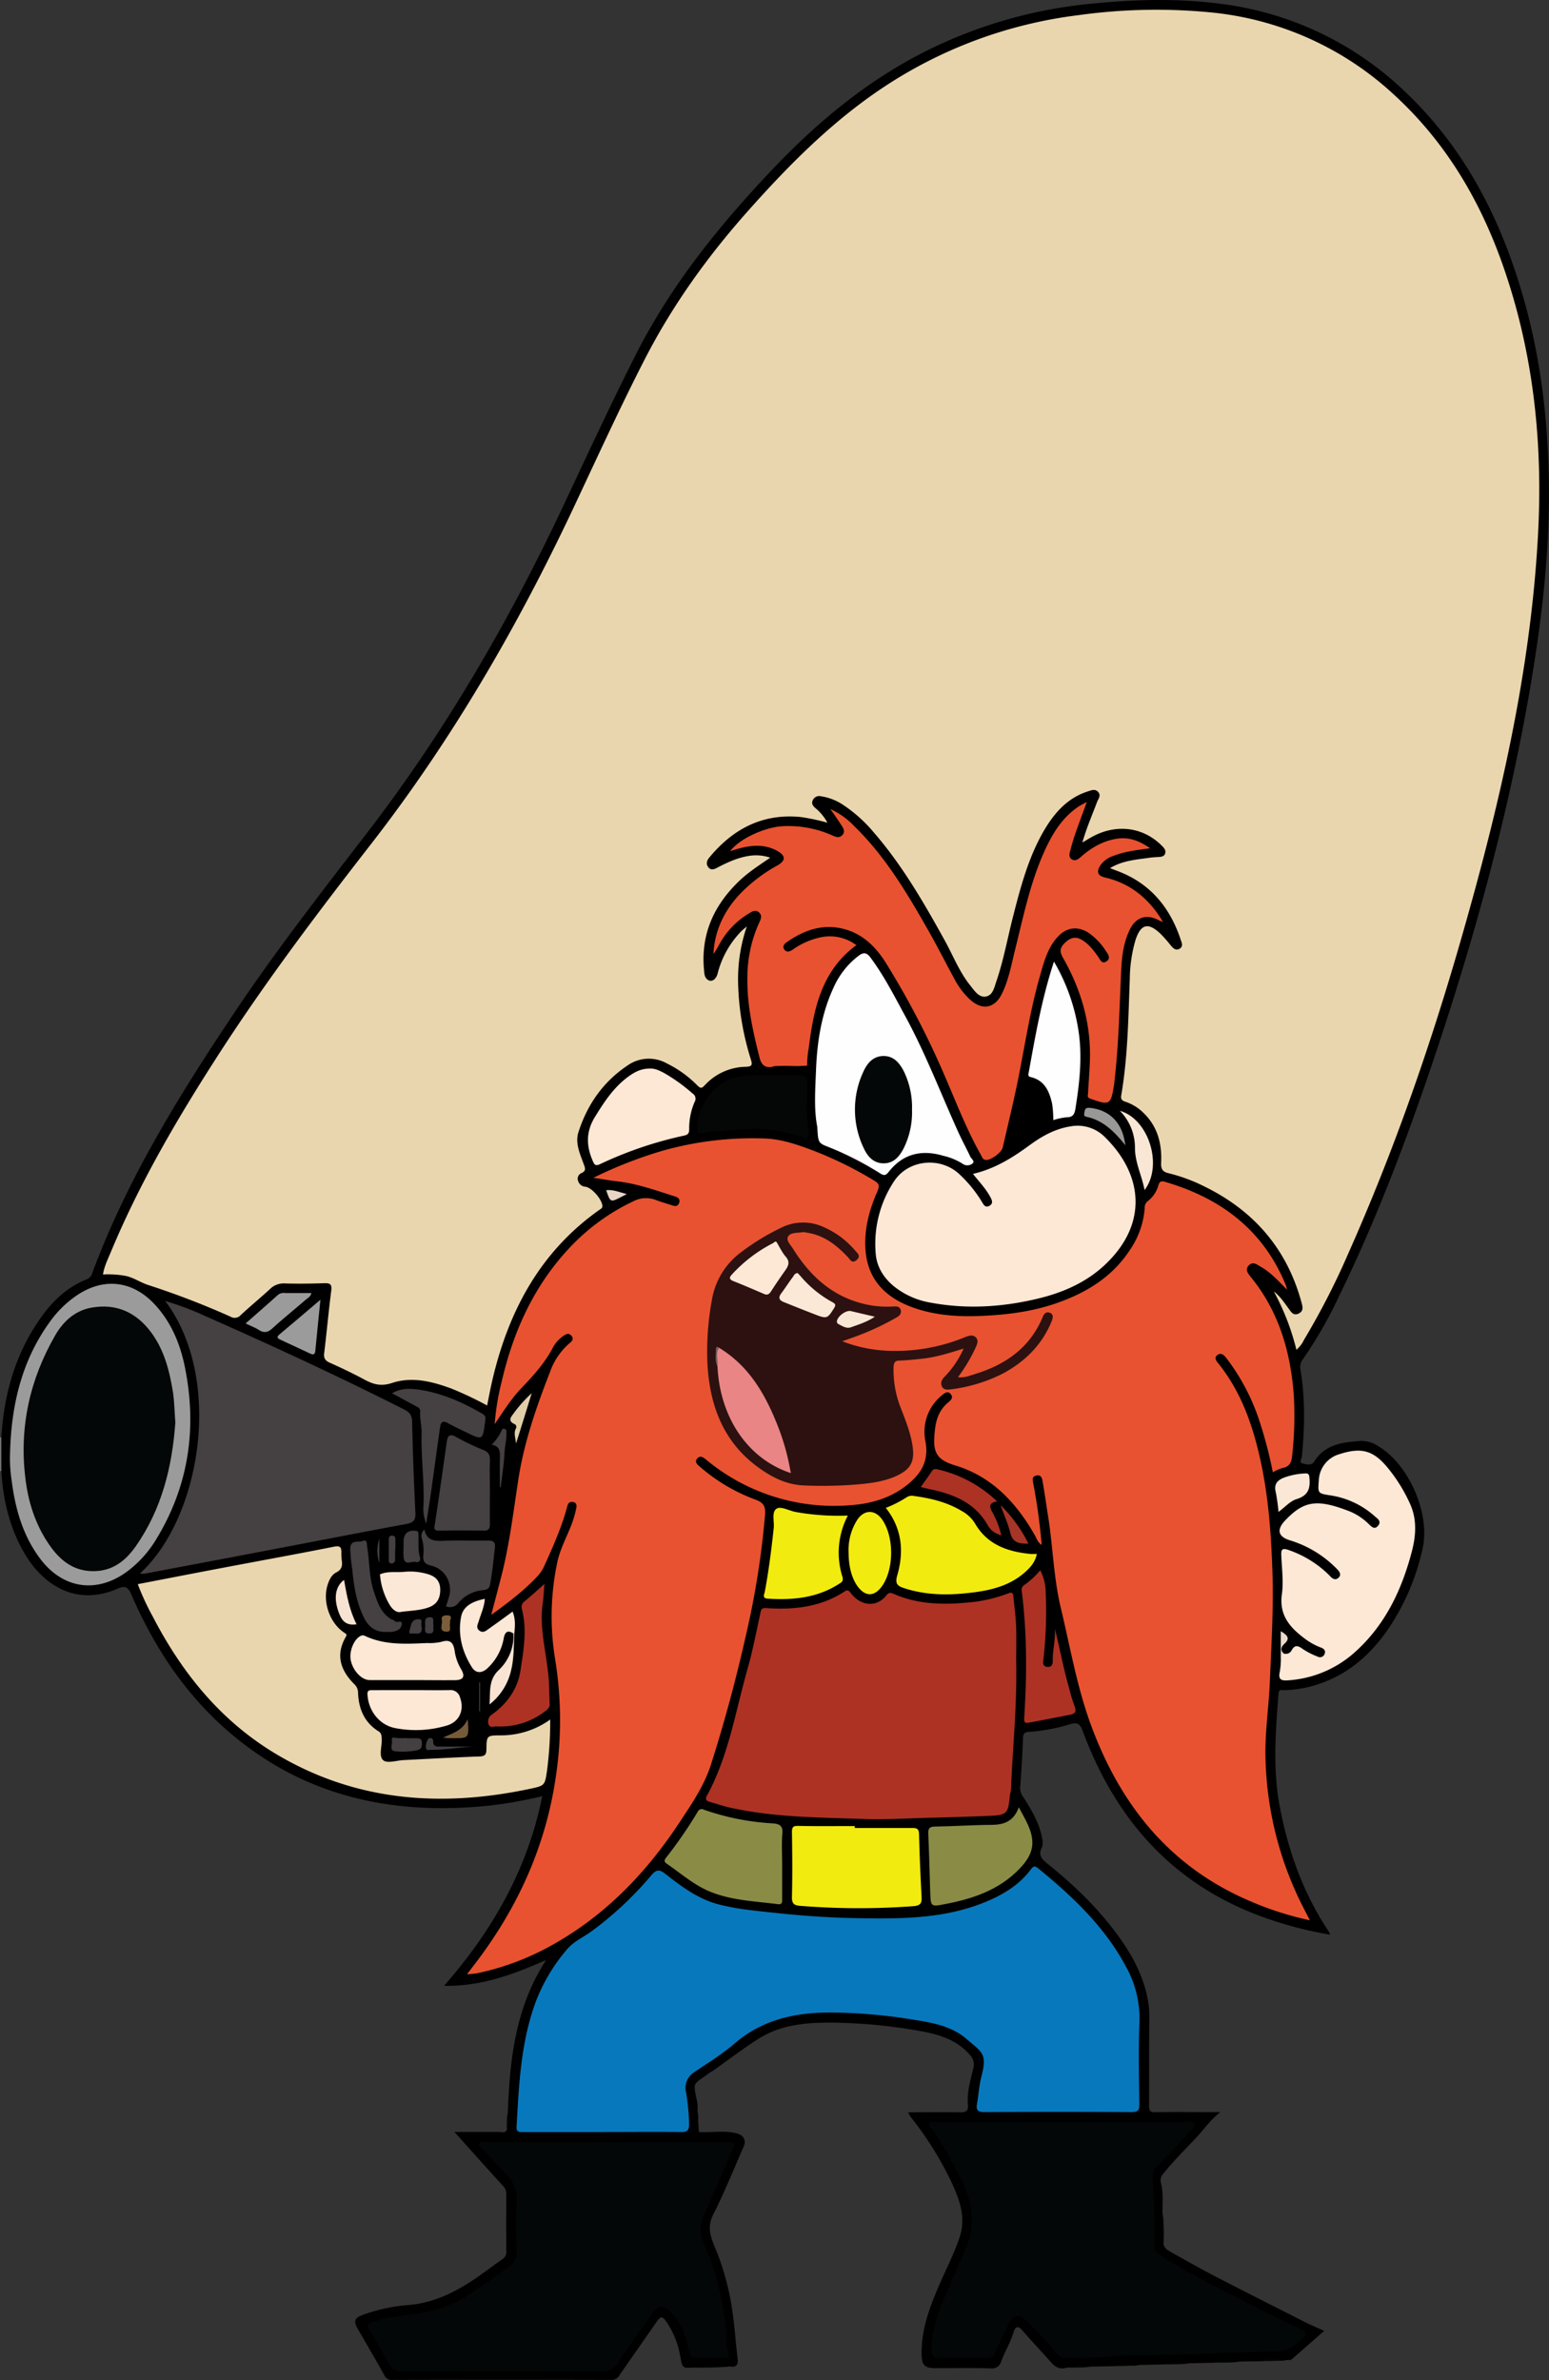 <svg id="Layer_1" data-name="Layer 1" xmlns="http://www.w3.org/2000/svg" viewBox="0 0 570.37 876.32"><rect x="0" y="0" width="570.37" height="876.32" fill="#333333" stroke="none"/><defs><style>.cls-1{fill:#717171;}.cls-2{fill:#040707;}.cls-3{fill:#ead6ae;}.cls-4{fill:#e85230;}.cls-5{fill:#0878bc;}.cls-6{fill:#ad3224;}.cls-7{fill:#454042;}.cls-8{fill:#fde8d6;}.cls-9{fill:#fefefe;}.cls-10{fill:#9b9b9b;}.cls-11{fill:#f2eb10;}.cls-12{fill:#8a8c46;}.cls-13{fill:#050606;}.cls-14{fill:#fce8d6;}.cls-15{fill:#ac3224;}.cls-16{fill:#fae6d4;}.cls-17{fill:#fbe7d5;}.cls-18{fill:#f9e4d3;}.cls-19{fill:#f7e3d2;}.cls-20{fill:#989996;}.cls-21{fill:#444042;}.cls-22{fill:#e1cfaa;}.cls-23{fill:#a53527;}.cls-24{fill:#443f41;}.cls-25{fill:#765b3a;}.cls-26{fill:#423f41;}.cls-27{fill:#e8d6c7;}.cls-28{fill:#7a5d3a;}.cls-29{fill:#433f41;}.cls-30{fill:#ebd9ca;}.cls-31{fill:#444143;}.cls-32{fill:#413d3f;}.cls-33{fill:#2c1110;}.cls-34{fill:#e98585;}.cls-35{fill:#72605f;}</style></defs><title>8</title><path class="cls-1" d="M1068.56,541.18l-.28.09-.22-.19V528.85l.47-.11A15.2,15.2,0,0,1,1068.56,541.18Z" transform="translate(-1068.06 0.45)"/><path d="M1068.56,541.18l0-12.44c1-16.37,5.41-31.62,15.25-45,4.23-5.74,9.39-10.43,16.13-13.12a3.23,3.23,0,0,0,2-2.07c12.71-34.4,31.83-65.32,52.07-95.62,15.5-23.22,32.67-45.2,49.67-67.32,28.86-37.58,52.38-78.39,72.48-121.24,8.54-18.2,17-36.43,26.08-54.37,12.9-25.43,30.54-47.29,50-67.83,15.57-16.42,32.67-30.91,52.7-41.7A172.67,172.67,0,0,1,1470.77.83c15.24-1.49,30.48-1.9,45.71,0a119.23,119.23,0,0,1,68.88,32.41c22.45,21.26,35.78,47.8,44,77.18,5.69,20.3,8.31,41.05,8.93,62.1.8,27-2.24,53.66-6.78,80.2-7.69,44.89-19.56,88.71-33.88,131.9-10.42,31.44-22,62.46-36.55,92.26a157.49,157.49,0,0,1-13.35,23.24,4.62,4.62,0,0,0-.82,3.72c1.79,10.63,1.57,21.29.53,32-.08.83-1.2,2.27.31,2.57,1.33.26,3.2.94,4.2-.67,4-6.45,10.46-7.12,17-7.64a11.26,11.26,0,0,1,6.63,1.95c11.24,6.66,19.19,24.85,16.32,37.6a85.27,85.27,0,0,1-12.07,28.79c-6.17,9.28-14,16.64-24.63,20.62a43.18,43.18,0,0,1-14.3,2.81c-.91,0-1.94-.43-2.08,1.32-1.07,13.91-2.17,27.8.5,41.7,3.13,16.35,8.62,31.73,17.88,45.65.21.33.35.7.7,1.38a142.59,142.59,0,0,1-26.62-7.19c-32.32-12.3-52.7-36-64.53-67.77-.94-2.53-1.75-3.43-4.66-2.56a67.37,67.37,0,0,1-15.26,2.84c-1.53.09-2,.68-2.08,2.25q-.35,9.15-1.06,18.29a5.48,5.48,0,0,0,1.27,3.61c2.82,4.48,5.58,9,6.69,14.28.29,1.42.6,2.88,0,4.2-1.25,2.61-.22,4,1.89,5.73,10.3,8.23,19.72,17.34,27.32,28.21,4.56,6.52,8.13,13.51,9.72,21.33a37.59,37.59,0,0,1,.69,8c-.16,10.6,0,21.21-.12,31.81,0,2,.58,2.32,2.39,2.3,7.7-.1,15.4,0,23.83,0-3.79,3-6.05,6.44-8.85,9.41-4.15,4.39-8.45,8.65-12.23,13.39a3.55,3.55,0,0,0-.73,3.32c.92,3.7.52,7.43.55,11.15.73,3.46-.1,7,.44,10.44-.31,1.94,1.06,2.87,2.39,3.62,5.35,3,10.7,6.09,16.16,8.91,11.08,5.74,22.23,11.34,33.37,17,2.23,1.13,4.55,2.09,7.18,3.28-4.15,3.65-8.11,7.15-12.11,10.6-.3.25-1,.09-1.45.13-3.07.69-6.22-.17-9.3.45l-8.52.13c-3,.7-6.15-.08-9.21.43l-9.1.19c-3,.71-6.18-.11-9.24.44l-9,.19c-3.08.68-6.22-.14-9.3.44l-9,.19c-2.9.61-5.87-.1-8.78.39-2.49.77-4.18-.39-5.76-2.2-3.41-3.89-7-7.6-10.38-11.54-1.83-2.16-2.74-1-3.25.73-1.08,3.73-3.2,7-4.49,10.62a3.6,3.6,0,0,1-4,2.62c-6.82-.2-13.65-.06-20.48-.08-3.71,0-4.77-1.14-4.86-4.82-.24-9.62,3.22-18.29,6.95-26.85,2.44-5.59,5.26-11,7.13-16.82,2.22-6.93,0-13.19-2.79-19.35a123.65,123.65,0,0,0-15.15-24.44c-.35-.47-.61-1-1.16-1.93,6.55,0,12.8-.08,19,0,2.23.05,3.31-.31,3.07-2.9-.43-4.58,1-9,2-13.35a5,5,0,0,0-1.27-4.86c-4.83-5.61-11.48-7.59-18.3-8.8a196.06,196.06,0,0,0-30.28-3.06c-10.1-.2-20.29.24-29.2,5.87-5.78,3.65-11.21,7.85-16.8,11.79-.39.28-.87.44-1.25.73-6.25,4.79-6.23,2.75-4.55,11a17.79,17.79,0,0,1,.08,3.35c.69,2.46-.21,5,.52,7.49,4.71.32,9.48-.74,14.15.59,2.37.68,3.31,2.55,2.32,4.79-3.68,8.4-7.11,16.94-11.25,25.11-2.58,5.1-.46,9.17,1.29,13.48a96.45,96.45,0,0,1,5.89,22.57c.82,5.63,1.14,11.28,1.84,16.9.3,2.41-.57,3.35-3,2.87-4.34.66-8.73-.18-13.07.44-4.23.23-4.21.23-5-3.84a32.47,32.47,0,0,0-5-12.82c-1.69-2.41-2.22-2.39-3.89,0-4.5,6.5-9.07,13-13.54,19.47a3.25,3.25,0,0,1-3.07,1.72q-40.18-.11-80.38,0a3,3,0,0,1-3.13-1.68c-3.12-5.73-6.47-11.33-9.73-17-1.73-3-1.31-4.18,2-5.34a63.3,63.3,0,0,1,16.26-3.52c9.25-.69,17.08-4.49,24.53-9.48,3.59-2.41,7-5.05,10.54-7.54a3,3,0,0,0,1.31-2.82q-.09-10.54,0-21.1a3.92,3.92,0,0,0-1.2-2.92c-5.91-6.48-11.74-13-17.9-19.9,5.75,0,11.1,0,16.46,0,.92,0,2.06.54,2.77-.61.48-2-.22-4.18.41-6.23.75-19.52,2.64-38.76,14.13-56.47-12.21,5.37-24,9.77-37.58,9.5,17.88-20.43,30.76-43,36.16-69.83a160.5,160.5,0,0,1-19.16,3.45c-37.11,3.94-70.77-3.76-99-29.56-14.81-13.55-25.36-30.11-33.28-48.4-1.18-2.72-2.54-2.93-4.82-1.93-15.19,6.69-27-1.18-33.69-11.78C1071.85,563.06,1069.21,552.41,1068.56,541.18Z" transform="translate(-1068.06 0.45)"/><path class="cls-2" d="M1323.67,871.33c4.32-1.12,8.71-.34,13.07-.44A114.09,114.09,0,0,1,1323.67,871.33Z" transform="translate(-1068.06 0.45)"/><path class="cls-2" d="M1496.56,824.93c-1-3.44-.29-7-.44-10.44A55.25,55.25,0,0,1,1496.56,824.93Z" transform="translate(-1068.06 0.45)"/><path class="cls-2" d="M1532.8,868.88c3-1.1,6.2-.32,9.3-.45A53.53,53.53,0,0,1,1532.8,868.88Z" transform="translate(-1068.06 0.45)"/><path class="cls-2" d="M1515.07,869.44c3-1,6.14-.27,9.21-.43A43.64,43.64,0,0,1,1515.07,869.44Z" transform="translate(-1068.06 0.45)"/><path class="cls-2" d="M1496.73,870.07c3-1,6.16-.29,9.24-.44A46.82,46.82,0,0,1,1496.73,870.07Z" transform="translate(-1068.06 0.45)"/><path class="cls-2" d="M1478.38,870.7c3.06-1.07,6.2-.32,9.3-.44A50.77,50.77,0,0,1,1478.38,870.7Z" transform="translate(-1068.06 0.45)"/><path class="cls-2" d="M1460.65,871.28c2.89-1,5.85-.35,8.78-.39A45.22,45.22,0,0,1,1460.65,871.28Z" transform="translate(-1068.06 0.45)"/><path class="cls-2" d="M1325.45,784.58c-1.26-2.42-.34-5-.52-7.49C1325.1,779.59,1325.28,782.08,1325.45,784.58Z" transform="translate(-1068.06 0.45)"/><path class="cls-2" d="M1255.13,777.7c-.06,2.08.51,4.21-.41,6.23A20.72,20.72,0,0,1,1255.13,777.7Z" transform="translate(-1068.06 0.45)"/><path class="cls-3" d="M1545.42,496.54a89.29,89.29,0,0,0-8.31-21.47c2.31,1.76,3.85,4.11,5.5,6.37.91,1.24,1.72,2.69,3.65,1.75s1.45-2.52,1.06-4c-5.35-19.78-17.54-33.87-35.83-42.81a62.83,62.83,0,0,0-13.14-4.85c-2.19-.52-2.84-1.54-2.74-3.75.33-6.85-1.16-13.15-6.22-18.19a17.29,17.29,0,0,0-6.9-4.37c-1.27-.4-1.82-.91-1.57-2.36,2.44-14.19,2.6-28.56,3.15-42.9a53.1,53.1,0,0,1,2.06-14.16c1.95-6.09,4.71-6.79,9.35-2.34a52.94,52.94,0,0,1,3.62,4.13c.89,1.06,1.91,2.15,3.34,1.26s.73-2.22.36-3.35c-4-12.06-11.45-20.95-23.65-25.39-.65-.24-1.28-.5-2.35-.92,4.65-2.79,9.53-3.1,14.31-3.79,1.1-.15,2.22-.23,3.33-.29s2.39-.11,2.7-1.48c.26-1.2-.6-2-1.41-2.82-6.78-6.71-16.49-8-25.35-3.24-1.14.61-2.24,1.3-3.78,2.2,1.53-5.37,3.61-10.1,5.42-14.92.44-1.16,1.55-2.35.41-3.68s-2.69-.58-4-.16c-7.29,2.4-12,7.71-15.8,14.09-5.89,10-8.8,21.15-11.64,32.29-2,7.88-3.45,15.9-6.09,23.61-.75,2.19-1.25,5-3.81,5.47s-4.21-2.12-5.71-4c-4.06-5-6.37-11.09-9.47-16.68-7.69-13.91-15.63-27.65-26.1-39.73A52.45,52.45,0,0,0,1378,295.57a20.12,20.12,0,0,0-7.68-2.84,2.59,2.59,0,0,0-3,1.5c-.55,1.24.08,2.09,1,2.87a18,18,0,0,1,4.41,5.37,76,76,0,0,0-10-2.11c-14-1.32-24.85,4.45-33.54,15-.93,1.12-1.24,2.42-.24,3.6s2.25.61,3.35,0c4.08-2.13,8.23-4,12.89-4.43a16.19,16.19,0,0,1,6.48.82c-4.38,3-8.53,5.67-12,9.14-9,8.87-13.57,19.38-12.38,32.16.12,1.22.11,2.5,1.07,3.41,1.41,1.33,3.24.44,3.93-2a34.4,34.4,0,0,1,8.87-15.77c.41-.41.88-.76,1.9-1.62a59.68,59.68,0,0,0-3.22,20.78,101.43,101.43,0,0,0,4.69,28.14c.59,1.92.59,2.65-1.72,2.75A20.92,20.92,0,0,0,1327.7,399c-1,1-1.42,1.7-2.94.13a41.16,41.16,0,0,0-11.1-8,13.57,13.57,0,0,0-14.48.7c-9,6-14.85,14.39-18.12,24.56-1.28,4,.5,7.83,1.84,11.55.55,1.53,1.26,2.7-.85,3.6a2.24,2.24,0,0,0-1.11,2.87,3,3,0,0,0,2.71,2.1c2.42.36,6.18,4.78,6.22,7.15,0,.79-.6,1-1.06,1.33-22,15.52-33.64,37.55-39.55,63.15-.66,2.86-1.19,5.75-1.83,8.92a124.22,124.22,0,0,0-13.22-6.26c-7.1-2.62-14.45-4.46-21.75-2.05-4,1.32-6.82.59-10.1-1.18-4.21-2.27-8.53-4.33-12.9-6.28-1.82-.81-2.27-1.84-2-3.74.92-7.58,1.59-15.18,2.57-22.75.3-2.33-.36-2.84-2.52-2.77-4.89.16-9.79.23-14.67.08a7.16,7.16,0,0,0-5.43,2.13c-3.52,3.23-7.22,6.28-10.72,9.53a2.93,2.93,0,0,1-3.74.58,302.5,302.5,0,0,0-30.13-11.6c-2.79-.86-5.26-2.62-8.15-3.34a34.59,34.59,0,0,0-8.69-.59c.44-2.92,1.71-5.45,2.78-8,10.49-25.28,24.23-48.81,39-71.79,17.5-27.27,37-53.08,56.9-78.66,29.65-38.16,53.76-79.7,74.35-123.36,8.62-18.3,17-36.7,26.23-54.73,10.31-20.19,23.38-38.36,38.41-55.24s30.68-32.65,49.48-45.2a166.59,166.59,0,0,1,72-26.7,207.53,207.53,0,0,1,49-1,115.5,115.5,0,0,1,67.49,30.52c20.64,19,33.67,42.68,42,69.1,9.62,30.33,12.49,61.5,10.74,93.2-2.81,50.92-14.43,100.17-28.45,148.92-11.28,39.19-24.68,77.66-41.3,115a273.06,273.06,0,0,1-16.4,32A10.91,10.91,0,0,1,1545.42,496.54Z" transform="translate(-1068.06 0.45)"/><path class="cls-4" d="M1536.74,541.65a158.79,158.79,0,0,0-5.14-19.52,77.71,77.71,0,0,0-12.17-22.78c-.87-1.09-1.86-1.77-3.09-.88s-.61,1.93.16,2.88c8.42,10.38,12.73,22.59,15.58,35.4,3,13.44,4,27.09,4.49,40.85s-.36,27.45-.93,41.16c-.37,8.84-1.69,17.63-1.63,26.48a126.84,126.84,0,0,0,14.5,57.72l1.86,3.64a116.89,116.89,0,0,1-21.88-7c-29.54-12.53-47.79-35.28-58.67-64.76-5.19-14.07-7.69-28.79-11.16-43.3-2.67-11.17-2.89-22.54-4.68-33.75-.68-4.22-1.24-8.45-2-12.65-.19-1.17-.45-2.63-2.2-2.31-2,.37-1.45,1.83-1.21,3.14a219.92,219.92,0,0,1,3.05,22.42c-1.53-1-1.85-2.39-2.48-3.5-6.8-12-15.89-21.71-29.31-25.75-5.85-1.77-8.09-4-7.76-10.09.27-5.11,1-9.67,5.09-13.08,1-.85,2-1.75,1.06-3-1.14-1.52-2.35-.48-3.38.38a17.22,17.22,0,0,0-6,17c1.33,7.24-1.72,12-6.9,16.06-6,4.75-13.17,6.83-20.68,7.35a73.63,73.63,0,0,1-53.09-16.68c-1.09-.89-2.22-1.85-3.39-.49s.24,2.35,1.18,3.17a65.85,65.85,0,0,0,20.4,12c3,1.12,3.64,2.64,3.4,5.58a311.57,311.57,0,0,1-6.87,43.61c-3.67,16.36-8,32.57-13.11,48.52-2.54,7.84-7.22,14.57-11.69,21.35-12.18,18.43-27.19,34-46.67,44.87a97.22,97.22,0,0,1-27.86,10.45,33.25,33.25,0,0,1-3.52.31c1.6-2.11,2.88-3.77,4.14-5.45,15.07-20.16,25-42.51,28.58-67.52a139.8,139.8,0,0,0-.27-42.88,96.74,96.74,0,0,1,.7-35.47c1-5.1,3.69-9.87,5.53-14.82a41.68,41.68,0,0,0,1.5-5.27c.23-1,.28-2.15-1.1-2.44-1.21-.26-1.86.33-2.17,1.54-2,7.62-5.21,14.73-8.42,21.87a13.73,13.73,0,0,1-2.48,3.82c-4.95,5.31-10.68,9.7-17.11,14.32,1.36-5.18,2.58-9.79,3.77-14.41,3-11.72,4.4-23.72,6.25-35.66,2.1-13.58,6.64-26.58,11.62-39.37a25,25,0,0,1,7.35-10.73c.86-.69,1.45-1.51.55-2.58s-1.8-.76-2.72-.13a12.36,12.36,0,0,0-4.12,4.45c-3,5.77-7.3,10.45-11.73,15.09-3.57,3.75-6.34,8.15-9.7,13.11a90.2,90.2,0,0,1,2.56-15.57c4.27-18.56,11.9-35.45,25.1-49.45a77.19,77.19,0,0,1,23.32-17,10,10,0,0,1,8.48-.47c2,.78,4.06,1.3,6.07,2,1.17.39,2,.16,2.41-1s-.26-1.94-1.4-2.3c-7.06-2.23-14-4.77-21.45-5.61-2.66-.3-5.29-.79-8.73-1.31a157.44,157.44,0,0,1,26-10.11,122.26,122.26,0,0,1,36.7-4.37c6.35.15,12.33,2.23,18.19,4.45a140.92,140.92,0,0,1,22.38,11c1.71,1,2.29,1.74,1.31,4-3.12,7-5.06,14.53-4.34,22.21,1,10.84,7.86,17.27,17.77,20.71,7.8,2.71,15.91,3.32,24.07,3,9.76-.38,19.44-1.53,28.73-4.82,10.7-3.78,20.06-9.46,26.49-19.14a31.51,31.51,0,0,0,5.68-15.59,3.09,3.09,0,0,1,1.09-2.7,11.12,11.12,0,0,0,4-6c.38-1.27,1.07-1.53,2.25-1.19,20.67,6,36.39,17.77,44.69,38.22a13,13,0,0,1,.36,1.52c-3.21-3.28-6-6.37-9.69-8.46-1.38-.79-2.83-2.06-4.36-.47s-.26,3.05.75,4.29c10.44,12.82,14.71,27.8,15.85,44a132.11,132.11,0,0,1-.62,21.61c-.24,2.55-.84,4.22-3.6,4.71A16.22,16.22,0,0,0,1536.74,541.65Z" transform="translate(-1068.06 0.45)"/><path class="cls-5" d="M1289.76,784.57q-14.51,0-29,0c-1.4,0-2.61.13-2.49-2,.89-15.82,1.6-31.66,7.34-46.71a65.8,65.8,0,0,1,11.16-18.47c2.57-3.09,6.39-4.65,9.54-7.05A128.23,128.23,0,0,0,1308,689.91c1.69-2,2.86-2.11,4.89-.52,6,4.7,12.12,9.34,19.69,11.33,6.8,1.78,13.78,2.38,20.74,3.13,10.72,1.17,21.48,1.88,32.26,2,15.68.25,31.33,0,46.13-6.33,6.16-2.62,11.72-6.1,15.84-11.53.72-.95,1.28-1.75,2.63-.65,12.68,10.37,24.53,21.48,32.38,36.16a39.16,39.16,0,0,1,5.07,20.6c-.44,10.07-.18,20.17-.05,30.26,0,2.31-.6,2.88-2.88,2.87q-27-.15-54.1,0c-2.32,0-3.21-.64-2.81-2.91.58-3.28.74-6.61,1.58-9.88,2.25-8.79.54-9-5.42-14.14s-13.66-6.16-21.11-7.35a194.67,194.67,0,0,0-27.57-2.38c-13.3-.2-25.94,2.16-36.56,11.28-4.59,3.94-9.8,7.18-14.85,10.56a6.89,6.89,0,0,0-3.18,7.58,75.12,75.12,0,0,1,1.1,11.49c.08,2.33-.49,3.14-3,3.1C1309.13,784.47,1299.44,784.57,1289.76,784.57Z" transform="translate(-1068.06 0.45)"/><path class="cls-6" d="M1442.23,610.55c.38,17.38-1.31,32.46-1.9,47.59,0,1-.37,2-.47,3-.58,6.12-1.14,6.76-7.37,7-7.62.34-15.24.53-22.86.73s-15.46.7-23.17.44c-16.51-.58-33.09-.54-49.35-4.14-2.57-.56-5.07-1.43-7.6-2.14-1.29-.36-1.93-.88-1.12-2.37,7.9-14.44,10.42-30.63,14.81-46.2,2-6.91,3.32-14,4.86-21,.3-1.39.44-1.92,2.26-1.8,10.09.67,19.9-.37,28.65-6.08,1.11-.73,1.51-.57,2.33.5,4.08,5.31,9.89,5.11,13.21.81.91-1.19,1.78-.85,2.89-.37,8.44,3.66,17.26,3.94,26.27,3.15a54.74,54.74,0,0,0,15.68-3.45c1.56-.62,1.77.15,1.87,1.26.36,3.63.84,7.26,1,10.9C1442.36,603.18,1442.23,608,1442.23,610.55Z" transform="translate(-1068.06 0.45)"/><path class="cls-4" d="M1352.37,392.38c-2.64.4-3.95-.71-4.61-3.35-2.44-9.67-4.65-19.34-4.5-29.4a49,49,0,0,1,4.24-20.12c.6-1.29,1.4-2.7.13-3.93-1.46-1.4-2.84-.26-4.13.5a29.84,29.84,0,0,0-10.58,11.19,31.23,31.23,0,0,1-2.17,3.53c.47-8.69,4-16,9.91-22.22a57.38,57.38,0,0,1,13.56-10.32c3.25-1.84,3.25-3.61,0-5.43-4.48-2.48-9.19-2.15-13.93-.89-1.07.29-2.12.62-3.35,1,3.35-4.53,12.63-8.8,19.27-9.18a39.53,39.53,0,0,1,17.84,3.18c1.4.59,2.9,1.51,4.2.06s.09-2.86-.7-4.1c-1.07-1.68-2.24-3.28-3.73-5.44a28.09,28.09,0,0,1,8.78,6.27c11.46,11.14,19.5,24.73,27.31,38.46,3.32,5.83,6.32,11.84,9.54,17.73a28.27,28.27,0,0,0,5.88,7.76c4.47,4,9,3.15,11.65-2.23,2.49-5.06,3.46-10.61,4.8-16,3-12,5.46-24.17,10.46-35.58,3-6.79,6.62-13.1,13-17.37.74-.49,1.56-.87,3-1.64-1.59,4.36-3,8.11-4.32,11.89-.7,2-1.27,4.08-1.81,6.14-.28,1.07-.58,2.29.59,3.06s2.28.07,3.24-.79c3.87-3.44,8.19-6,13.41-6.8,4.35-.66,8.11.67,12.21,3.52-5,.67-9.27,1.16-13.33,2.74a9.53,9.53,0,0,0-4.91,3.42c-1.66,2.5-1.12,4,1.76,4.64,8.92,2.08,15.48,7.35,20.36,14.94.2.32.36.66.79,1.45-1.35-.62-2.21-1.08-3.13-1.41-3.65-1.31-6.91.06-8.86,3.84-2.42,4.72-3.07,9.9-3.32,15.07-.66,13.71-.89,27.44-2.51,41.1,0,.4-.06.81-.13,1.21-1.19,7.57-1.56,7.76-8.78,5.19-1.22-.44-.85-1.17-.81-1.91.21-3.75.49-7.51.66-11.27.63-13.92-3.08-26.77-9.92-38.76-1.27-2.22-1.08-3.64.62-5.3s3.56-2.72,6-1.42c2.79,1.5,4.6,3.93,6.39,6.44.69,1,1.3,2.78,3,1.71s.72-2.55-.09-3.71a23.25,23.25,0,0,0-6.72-7c-3.89-2.38-7.87-1.82-11,1.55-3.86,4.09-5.16,9.38-6.65,14.55-3.58,12.42-5.47,25.2-8,37.84-1.71,8.46-3.76,16.84-5.69,25.24-.45,1.92-4.35,4.75-6.19,4.61-1.29-.09-1.49-1.3-2-2.12-5-8.87-8.66-18.37-12.69-27.7A313.12,313.12,0,0,0,1394.2,354c-3.86-6.13-8.85-10.93-16.16-12.58-7.59-1.7-14.23.8-20.37,5.1-1,.67-1.48,1.61-.85,2.59.76,1.2,2,.86,3,.19a27.63,27.63,0,0,1,10.22-4.59,16.25,16.25,0,0,1,13.35,2.85c-12.87,9.44-15.74,23.47-17.55,38a31.41,31.41,0,0,0-.56,6.34c-3.19.52-6.4.09-9.6.25C1354.54,392.17,1353.42,391.86,1352.37,392.38Z" transform="translate(-1068.06 0.45)"/><path class="cls-2" d="M1459,780.9c15.17,0,30.35,0,45.53,0,1.16,0,2.78-.61,3.33.73.4,1-1,2-1.65,2.72q-5.79,6.46-11.9,12.66a5.59,5.59,0,0,0-1.87,4.56c.51,8.33.84,16.66.62,25a3.14,3.14,0,0,0,1.69,2.95,166.32,166.32,0,0,0,17.92,10.36c10.76,5.55,21.44,11.25,32.44,16.31,5.19,2.39,4.88,2.39.49,6.25-2.82,2.49-5.66,2.88-9.11,2.93-14.11.24-28.2,1-42.31,1.33-5.47.15-11,0-16.43.51s-11,.47-16.43.57a4.83,4.83,0,0,1-4.34-2c-3.32-4-7-7.67-10.61-11.36-2.95-3-5.27-2.58-7.11,1.15-1.66,3.38-3.28,6.78-4.79,10.22a3,3,0,0,1-3.3,2c-5.6-.09-11.21-.14-16.81,0-2.63.07-3.28-1-3.27-3.44,0-6.56,2.16-12.57,4.6-18.49,2.7-6.57,5.84-13,8.45-19.58,3.39-8.54,1.54-16.73-2.33-24.69a143.93,143.93,0,0,0-10.42-17.9c-.47-.69-1.55-1.4-1.07-2.33s1.67-.46,2.53-.47Q1435.89,780.88,1459,780.9Z" transform="translate(-1068.06 0.45)"/><path class="cls-2" d="M1291.45,788.24h44c3.18,0,3.42.45,2.15,3.35-3.56,8.09-7.06,16.2-10.62,24.29-1.71,3.89-.81,7.61.84,11.18,4.3,9.33,6.12,19.24,7.57,29.31.47,3.24,0,6.51.86,9.67.33,1.25-.18,1.71-1.34,1.71h-11c-1.6,0-1.84-1-2.13-2.37-1.17-5.39-2.76-10.64-6.89-14.65-2.58-2.51-4.44-2.37-6.5.55-4.29,6-8.59,12.07-12.74,18.2a6.29,6.29,0,0,1-5.88,3.26q-36.83-.21-73.65,0a4.67,4.67,0,0,1-4.66-2.57c-2.33-4.16-4.68-8.32-7.17-12.39-1.12-1.85-1-2.72,1.24-3.39a102.65,102.65,0,0,1,16.08-3,45.78,45.78,0,0,0,19.51-7.21c4.73-3.14,9.36-6.42,14-9.72a6.86,6.86,0,0,0,3.24-6.42,133.08,133.08,0,0,1,0-17.41,12.94,12.94,0,0,0-4-10.59q-4.11-4.29-8.08-8.71c-.69-.78-2.24-1.33-1.69-2.57.45-1,1.85-.44,2.82-.44Q1269.44,788.22,1291.45,788.24Z" transform="translate(-1068.06 0.45)"/><path class="cls-7" d="M1119.59,578.91c22.61-20.65,30.77-71.9,9.3-100.33a106.63,106.63,0,0,1,15,5.65c24.62,10.89,49.05,22.17,73.06,34.33,2.12,1.07,2.82,2.26,2.87,4.64.23,11.16.65,22.32,1.2,33.46.14,2.78-.94,3.59-3.47,4.05-16.76,3.1-33.49,6.37-50.23,9.56q-23,4.38-46.07,8.72A8.7,8.7,0,0,1,1119.59,578.91Z" transform="translate(-1068.06 0.45)"/><path class="cls-3" d="M1270.66,632.68a141.65,141.65,0,0,1-1.18,18.88c-.79,5.34-.82,5.48-6.13,6.6-32.87,7-64.55,4.71-94-13-20.11-12.12-34.3-29.68-45-50.32a94.47,94.47,0,0,1-5.56-12c10.69-2.06,21.25-4.12,31.83-6.12,13.48-2.56,27-5,40.43-7.68,2.14-.42,2.71.11,2.71,2a20.64,20.64,0,0,0,.14,3c.28,1.93.06,3.43-2,4.47-1.78.9-2.63,2.77-3.22,4.65-1.94,6.19.83,14.14,6.25,17.61.85.54.86.78.42,1.55-3.82,6.65-1.87,12.3,3.15,17.32a4.32,4.32,0,0,1,1.4,3.19c.22,5.91,2.32,10.93,7.52,14.18,1.22.77,1.12,1.72,1.19,2.84.16,2.71-1.21,6.36.6,7.85,1.5,1.24,5,0,7.66-.09,9.24-.46,18.48-1,27.73-1.33,2-.07,2.55-.67,2.57-2.64.06-5,.17-5.1,5-5.13A31,31,0,0,0,1270.66,632.68Z" transform="translate(-1068.06 0.45)"/><path class="cls-8" d="M1426.32,431.78c8.14-1.89,14.62-6,20.91-10.61,4.54-3.3,9.3-6,15.08-6.9a14.18,14.18,0,0,1,12.8,4.16c13.91,13.83,15.63,31.78,0,46.64-6.88,6.53-15.3,10.28-24.43,12.52-13.2,3.23-26.51,4.11-39.93,1.6a29.39,29.39,0,0,1-13.51-6c-3.86-3.18-6.42-7.29-6.74-12.24a41.68,41.68,0,0,1,6.91-26.66c5.43-8,17.44-8.94,24.33-2a47.21,47.21,0,0,1,8,10c.58,1,1.21,2,2.6,1.26s1.1-1.81.57-2.89C1431.25,437.42,1428.75,434.84,1426.32,431.78Z" transform="translate(-1068.06 0.45)"/><path class="cls-8" d="M1540.75,608.37a2.39,2.39,0,0,0,2.89-1.12c1.21-2.29,2.47-1.74,4.21-.48a27.55,27.55,0,0,0,5.41,2.76,1.8,1.8,0,0,0,2.55-1c.5-1.22-.29-1.95-1.31-2.33a23.73,23.73,0,0,1-6.11-3.39c-5.42-4.06-9.38-8.6-8.32-16.24.64-4.58,0-9.35-.2-14-.13-2.4.1-3.22,2.84-2.25a39.74,39.74,0,0,1,14,8.46c.37.35.74.71,1.08,1.08.9,1,2,1.67,3.14.61s.41-2.22-.5-3.13a40.61,40.61,0,0,0-17.23-10.59c-4.57-1.35-5.19-3.93-1.9-7.39,6.87-7.21,11.66-8.05,23.81-3.29a22,22,0,0,1,6.84,4.53c1,.94,2.16,2.4,3.54.73s-.22-2.61-1.25-3.52a31.59,31.59,0,0,0-16.34-7.67c-4.61-.72-4.61-.72-4.23-5.52a10.46,10.46,0,0,1,7.61-9.65c8.18-2.65,12.61-1.37,18,5.32a58.84,58.84,0,0,1,8,13c2.59,5.77,2.18,11.67.62,17.62-3.68,14-9.71,26.78-20.65,36.7a40.69,40.69,0,0,1-24.77,10.63c-2.46.2-3.89-.15-3.18-3.12a28.32,28.32,0,0,0,.39-4.24C1540.29,610.12,1539,608.58,1540.75,608.37Z" transform="translate(-1068.06 0.45)"/><path class="cls-9" d="M1369,414.46c-1.28-6.34-.75-13.8-.46-21.11.41-10.28,2-20.56,6.42-30.09a29.94,29.94,0,0,1,9.33-11.85c2-1.48,3.09-.93,4.39.84,5,6.74,8.75,14.17,12.73,21.49,7.46,13.7,13,28.26,19.4,42.42,1.42,3.15,3.08,6.18,4.55,9.3.38.81,1.84,1.66.76,2.53a3,3,0,0,1-3.7,0,22.74,22.74,0,0,0-7-2.87c-8-2.39-14.9-.78-20.19,6-1,1.22-1.61,1.36-2.94.56a117.56,117.56,0,0,0-19.15-9.8C1369.25,420.4,1369.32,420.21,1369,414.46Z" transform="translate(-1068.06 0.45)"/><path class="cls-10" d="M1071.76,534.68c.43-17.6,4.24-34.2,14.85-48.69a39.11,39.11,0,0,1,9.8-9.53c9.87-6.61,20.44-5.4,28.57,3.32,6.08,6.52,9.39,14.48,11.13,23,4.6,22.6,1.47,44-10.7,63.81a41.28,41.28,0,0,1-10.15,11.3c-11.31,8.6-24.09,6.81-32.55-4.61-6.23-8.41-9-18.08-10.31-28.29A53.38,53.38,0,0,1,1071.76,534.68Z" transform="translate(-1068.06 0.45)"/><path class="cls-11" d="M1382.81,672.61c7,0,14,0,21.06,0,1.7,0,2.55.21,2.6,2.25.19,7.72.53,15.44.93,23.16.12,2.21-.37,3.15-2.85,3.37a270.39,270.39,0,0,1-41.73-.1c-2.4-.16-3.21-.81-3.15-3.36.2-7.94.13-15.89,0-23.83,0-1.9.5-2.3,2.4-2.25,6.9.15,13.81.06,20.71.06Z" transform="translate(-1068.06 0.45)"/><path class="cls-11" d="M1394.23,554.76a43.21,43.21,0,0,0,7.64-3.89,3.4,3.4,0,0,1,2.61-.51c6.19.81,12.2,2.25,17.64,5.5a13.13,13.13,0,0,1,4.89,4.52c4.55,7.93,12,10.49,20.46,11.33.7.07,1.41,0,2.36,0-.54,2.94-2.29,4.89-4.22,6.62-5.38,4.85-12,6.63-19,7.53-8.64,1.12-17.24,1.21-25.66-1.56-2.38-.78-3.41-1.56-2.52-4.66C1401,570.85,1400.21,562.32,1394.23,554.76Z" transform="translate(-1068.06 0.45)"/><path class="cls-12" d="M1356.07,686.17v12.51c0,1,.13,2.17-1.49,2-8.3-1.08-16.75-1.33-24.68-4.47-6.13-2.42-11-6.78-16.36-10.46-1.1-.75-.84-1.41-.19-2.23a164.54,164.54,0,0,0,11.57-16.79,1.64,1.64,0,0,1,2.4-.82,91.87,91.87,0,0,0,25.2,5c2.32.18,3.91.67,3.63,3.73C1355.81,678.41,1356.07,682.3,1356.07,686.17Z" transform="translate(-1068.06 0.45)"/><path class="cls-12" d="M1443.2,665c1.28,2.43,2.36,4.26,3.25,6.19,3,6.59,2.2,11-2.85,16.29-7.58,8-17.43,11.25-27.83,13.21-5,1-5,.76-5.18-4.31-.23-7.21-.41-14.43-.73-21.64-.08-2,.45-2.62,2.51-2.65,6.91-.1,13.81-.59,20.72-.62C1437.69,671.44,1441.3,670.24,1443.2,665Z" transform="translate(-1068.06 0.45)"/><path class="cls-8" d="M1307.25,393c1.81-.15,3.65.72,5.45,1.69a63.51,63.51,0,0,1,10.37,7.48,2.24,2.24,0,0,1,.76,3.11,24.46,24.46,0,0,0-2,10c0,1.42-.3,2.07-1.87,2.4a142.43,142.43,0,0,0-31,10.53c-1.48.68-2,.33-2.58-1.08-2.47-5.57-2.61-10.84.7-16.24s6.75-10.67,11.86-14.57C1301.28,394.56,1303.79,393,1307.25,393Z" transform="translate(-1068.06 0.45)"/><path class="cls-11" d="M1380.25,557.58a29.5,29.5,0,0,0-2,22.52c.53,1.78-.49,2.15-1.47,2.78-8,5.07-16.93,5.9-26.12,5.29-2-.14-1.21-1.57-1-2.47,1.46-7.8,2.46-15.66,3.3-23.55.26-2.48-.88-5.95,1.13-7.15,1.52-.91,4.55.81,6.93,1.26A88.48,88.48,0,0,0,1380.25,557.58Z" transform="translate(-1068.06 0.45)"/><path class="cls-13" d="M1352.87,395.48c3.69,0,6.65.1,9.59,0,2.07-.1,2.82.52,2.84,2.72.06,5.87-.55,11.77.52,17.62.38,2,0,3.4-2.73,2.41a48.93,48.93,0,0,0-14.5-2.95,109.51,109.51,0,0,0-15.12.78c-2.29.22-4.65.07-6.91.8-.82.27-1.53-.14-1.63-1.25-.72-8,6-17.52,13.84-19.32C1343.66,395.13,1348.65,395.55,1352.87,395.48Z" transform="translate(-1068.06 0.45)"/><path class="cls-9" d="M1456.15,353.61a71.51,71.51,0,0,1,9.19,26.59c1.23,9.27.17,18.47-1.3,27.63-.31,1.92-.89,3.11-3.19,3.1a23.11,23.11,0,0,0-4.94,1.06,41.7,41.7,0,0,0-.43-6c-1-4.54-2.73-8.62-7.86-9.85-1.08-.25-.94-.78-.8-1.52C1449.28,381,1451.63,367.37,1456.15,353.61Z" transform="translate(-1068.06 0.45)"/><path class="cls-6" d="M1451.1,577.74a18.05,18.05,0,0,1,2,8,155.6,155.6,0,0,1-.9,25.26c-.15,1.2.06,2.09,1.33,2.28,1.63.24,2.2-.78,2.18-2.2-.07-4,1.06-7.83.78-11.82,1.83,7.36,3.19,14.81,5.3,22.09a63,63,0,0,0,1.93,6.4c.8,2,.25,2.8-1.67,3.17-5.08,1-10.14,2-15.21,2.92-1.24.24-1.72,0-1.64-1.55.37-6.8.74-13.62.66-20.42a208.23,208.23,0,0,0-1.56-26.41,2.17,2.17,0,0,1,1-2.36A31.1,31.1,0,0,0,1451.1,577.74Z" transform="translate(-1068.06 0.45)"/><path class="cls-7" d="M1248.45,548.72c0,4-.07,7.95,0,11.92,0,1.8-.44,2.54-2.39,2.5-5.39-.11-10.8-.11-16.2,0-2,0-2-.64-1.69-2.3,1.54-10.07,2.94-20.17,4.37-30.26.34-2.36,1-3.37,3.64-1.86a82.4,82.4,0,0,0,9.9,4.72c1.92.8,2.47,1.95,2.39,3.95C1248.33,541.17,1248.45,545,1248.45,548.72Z" transform="translate(-1068.06 0.45)"/><path class="cls-8" d="M1219.46,618.16c-5.08,0-10.16,0-15.24,0-3,0-6.21-3.42-7-7.3-.68-3.32,1.23-7.91,3.73-9a1.55,1.55,0,0,1,1.42,0c7.37,3.49,15.2,3,23,2.66a19.47,19.47,0,0,0,5.15-.43c3.56-1.14,4.59.54,5,3.65a18.09,18.09,0,0,0,2.4,6.53c1.46,2.55.79,3.86-2.27,3.92C1230.24,618.24,1224.85,618.16,1219.46,618.16Z" transform="translate(-1068.06 0.45)"/><path class="cls-6" d="M1268.54,582.76c-.23,2.65-.3,4.78-.61,6.87-1.5,10,1.75,19.68,2.26,29.55.13,2.64.17,5.28.27,7.92,0,1.33-.93,1.95-1.81,2.63a26.85,26.85,0,0,1-17.94,5.48c-1,0-2.45.69-2.8-1a3,3,0,0,1,1.32-3.39c5.57-4,9.44-9.35,10.48-16.19,1.14-7.46,2.49-15,.53-22.57a2.58,2.58,0,0,1,1-2.91C1263.56,587.24,1265.8,585.19,1268.54,582.76Z" transform="translate(-1068.06 0.45)"/><path class="cls-7" d="M1225,560.54a14.62,14.62,0,0,1-1-6.76c.31-8.85-.92-17.67-.7-26.53.07-2.59-.7-5.21-.52-7.86.09-1.32-.83-1.7-1.75-2.18-2.77-1.47-5.53-3-8.62-4.65,3.4-2,6.87-1.8,10.12-1.31,8.32,1.26,15.9,4.63,23.15,8.85,1.39.82,1.2,1.64,1,3-.89,6.78-.83,6.8-7,3.81-2.28-1.11-4.59-2.17-6.81-3.42-1.67-.94-2.48-.34-2.72,1.28-1.08,7.49-2.07,15-3.14,22.48C1226.43,551.51,1225.76,555.79,1225,560.54Z" transform="translate(-1068.06 0.45)"/><path class="cls-8" d="M1219.85,621.84c4.58,0,9.16.08,13.74,0a3.57,3.57,0,0,1,3.85,2.7c1.71,4.63-.23,9.08-5,10.4a39.85,39.85,0,0,1-19,.87c-5.74-1.19-9.72-6.33-10.07-12.34-.09-1.57.65-1.61,1.79-1.61C1210.08,621.85,1215,621.84,1219.85,621.84Z" transform="translate(-1068.06 0.45)"/><path class="cls-7" d="M1232.3,591c.7-2.43,1.76-4.58,1.41-7a9,9,0,0,0-7.19-8.06c-2-.51-2.79-1.5-2.58-3.62a16.74,16.74,0,0,0-.45-6,3.11,3.11,0,0,1,.84-3.59c.78,3.81,3.34,4.3,6.65,4.15,5.59-.24,11.2,0,16.79-.1,2.06,0,2.75.68,2.52,2.64-.54,4.61-.93,9.23-1.83,13.79-.33,1.66-1.7,1.73-2.76,1.87a13.22,13.22,0,0,0-8.9,4.73A3.78,3.78,0,0,1,1232.3,591Z" transform="translate(-1068.06 0.45)"/><path class="cls-11" d="M1380.53,571.32a20.7,20.7,0,0,1,3.19-12.17c2.53-3.83,6.57-3.84,9.17-.09,4.38,6.29,4.41,18,.07,24.33-2.87,4.17-6.32,4.2-9.23.1C1381.68,580.6,1380.53,576.22,1380.53,571.32Z" transform="translate(-1068.06 0.45)"/><path class="cls-14" d="M1257.11,601c-2.13-1.39-3.13-.54-3.55,1.71a19.78,19.78,0,0,1-6,11.09c-2,1.86-4.25,2-5.72-.34-3.59-5.64-5.26-12-4-18.57.76-4.11,4.47-5.77,8.74-6.65-.19,3-1.42,5.49-2.2,8.12-.37,1.23-1.2,2.54.22,3.6s2.53-.05,3.56-.77c2.83-2,5.59-4,8.64-6.25,1.15,2.75.89,5.42.64,8.08Z" transform="translate(-1068.06 0.45)"/><path class="cls-14" d="M1216,593c-1.83.56-3.34-.74-4.48-2.57a26,26,0,0,1-3.55-11.19c2.78-1.26,5.77-.66,8.66-.92a22.87,22.87,0,0,1,9.3.93c2.66.87,4.21,2.56,4.23,5.6s-1.06,5.28-4,6.44S1219.79,592.57,1216,593Z" transform="translate(-1068.06 0.45)"/><path class="cls-7" d="M1210.49,600.42c-4.07.26-6.7-1.79-8.43-5.27-2.79-5.62-3.72-11.71-4.3-17.84a60.92,60.92,0,0,1-.74-7.54c.09-3.44,2.92-2.2,4.49-2.81,1.93-.75,1.58,1.16,1.76,2.25.91,5.35.65,10.88,2.38,16.11,1.31,3.95,2.52,8,6.36,10.37.43.26,1.09.32,1.34.68.68,1,3-.68,2.64,1.38-.28,1.75-2,2.46-3.68,2.66C1211.71,600.47,1211.09,600.42,1210.49,600.42Z" transform="translate(-1068.06 0.45)"/><path class="cls-15" d="M1435.23,552.4c-2.73.35-3.08,1.58-1.9,3.72a33.15,33.15,0,0,1,3.41,8.68,7.44,7.44,0,0,1-5-3.7c-4.84-8.53-12.94-11.51-21.8-13.34-.89-.18-1.77-.43-2.83-.69,1.38-2,2.76-3.8,4-5.73.76-1.21,1.75-.88,2.67-.65A46.29,46.29,0,0,1,1435.23,552.4Z" transform="translate(-1068.06 0.45)"/><path class="cls-10" d="M1158.5,486.84c4.16-3.65,8.12-7.1,12-10.59a3.44,3.44,0,0,1,2.58-.6h9.64c-.31,1.43-1.51,1.94-2.34,2.67-4,3.47-8.1,6.76-12,10.31-1.69,1.55-3.11,1.82-5,.61C1162,488.35,1160.35,487.74,1158.5,486.84Z" transform="translate(-1068.06 0.45)"/><path class="cls-10" d="M1186.05,478.11c-.68,6.75-1.31,12.76-1.88,18.78-.15,1.61-.92,1.52-2,1q-5.36-2.5-10.72-5c-1.11-.51-1.79-.92-.43-2.05C1175.87,486.8,1180.69,482.66,1186.05,478.11Z" transform="translate(-1068.06 0.45)"/><path class="cls-16" d="M1480.41,408.55c10.63,3,16,20.13,9.1,29.18-1-5.37-3.56-10.12-3.54-15.67A19.27,19.27,0,0,0,1480.41,408.55Z" transform="translate(-1068.06 0.45)"/><path class="cls-17" d="M1538.83,556.25a70.22,70.22,0,0,0-1-7.23c-.72-2.84.38-4.35,2.91-5.36a25.46,25.46,0,0,1,7.7-1.58c1.69-.14,1.71.57,1.82,2.1.26,3.82-.78,6.11-4.78,7.35C1543.09,552.27,1541.19,554.51,1538.83,556.25Z" transform="translate(-1068.06 0.45)"/><path class="cls-18" d="M1257.11,601l.33,0c-.22,4.46-.09,9-1.13,13.34a22.24,22.24,0,0,1-8,12.79c.36-4.85-.48-9,3.45-12.71A17.28,17.28,0,0,0,1257.11,601Z" transform="translate(-1068.06 0.45)"/><path class="cls-19" d="M1194.74,581.27c1,5.68,2,11.23,4.63,16.36-3.33.43-5.07-.63-6.34-3.76C1190.81,588.38,1191.36,583.78,1194.74,581.27Z" transform="translate(-1068.06 0.45)"/><path class="cls-20" d="M1482.46,421.25c-4.11-5.1-8.23-9.21-14.33-10.49-1.34-.28-.76-1.21-.7-1.9.11-1.27.79-1.53,2.1-1.38,6.56.73,11,4.74,12.48,11.34C1482.13,419.4,1482.23,420,1482.46,421.25Z" transform="translate(-1068.06 0.45)"/><path class="cls-7" d="M1216.65,569.42v-2.14c0-3,1.53-4.4,4.44-4.09,1.26.13,1,1,1.06,1.8.12,2.63-.25,5.28.54,7.89.36,1.19-.32,2.14-1.63,1.79-1.49-.39-3.94,1.53-4.37-1.58A28,28,0,0,1,1216.65,569.42Z" transform="translate(-1068.06 0.45)"/><path class="cls-21" d="M1217.65,639.58c1.11,0,2.22,0,3.34,0s2.45-.1,2.42,1.78c0,1.46-.16,2.28-2,2.69a27.38,27.38,0,0,1-7.54.35c-2.72-.14-1.25-2.45-1.49-3.79-.31-1.69.81-1.3,1.89-1.12a20.64,20.64,0,0,0,3.34,0Z" transform="translate(-1068.06 0.45)"/><path class="cls-22" d="M1258.06,531.12c-.11-2-1-3.86,0-5.69a1.1,1.1,0,0,0-.58-1.54c-2.53-1.2-1.32-2.57-.23-4a47.65,47.65,0,0,1,6.59-7.35Q1261,521.84,1258.06,531.12Z" transform="translate(-1068.06 0.45)"/><path class="cls-23" d="M1446.74,567.92c-3.57.08-5.87-.43-6.72-4.12-.79-3.39-2.4-6.6-3.5-10A51.59,51.59,0,0,1,1446.74,567.92Z" transform="translate(-1068.06 0.45)"/><path class="cls-24" d="M1252.12,547.09c0-3.65-.09-7.3,0-10.94.07-2.18,0-4.07-3-4.69a18.61,18.61,0,0,0,3.29-4.43c.31-.59.53-1.61,1.36-1.41,1,.25.77,1.31.76,2.1,0,2.22-.58,4.38-.69,6.61-.22,4.3-.91,8.58-1.4,12.86Z" transform="translate(-1068.06 0.45)"/><path class="cls-25" d="M1240.3,632.56c.47,7,.47,7-5.27,7a21.7,21.7,0,0,1-3.79-.23C1234.44,637.76,1238.2,637,1240.3,632.56Z" transform="translate(-1068.06 0.45)"/><path class="cls-21" d="M1213.55,569.93c0,1.31,0,2.63,0,3.93a1.28,1.28,0,0,1-1.34,1.35c-1,0-1-.8-1-1.52q0-3.48,0-7c0-.82,0-1.68,1.17-1.72,1.41,0,1.24,1,1.27,1.9s0,2,0,3Z" transform="translate(-1068.06 0.45)"/><path class="cls-26" d="M1242.9,642.64c-5.36.18-10.66,1.21-16,1.2-.72,0-1.91.42-2-.72a5,5,0,0,1,.73-3.14,1.05,1.05,0,0,1,1.93.66c0,2.27,1.46,2,2.89,2Z" transform="translate(-1068.06 0.45)"/><path class="cls-24" d="M1223.18,597.72c.64,2.83-.39,3.63-2.45,3.29-.72-.12-2.35.51-1.9-.91.54-1.68.41-4.25,3.17-4.37C1224.11,595.64,1223,597.4,1223.18,597.72Z" transform="translate(-1068.06 0.45)"/><path class="cls-27" d="M1298.84,439.22l-2.12,1.09c-3.89,2-3.89,2-5.46-2.52C1293.84,437.45,1296.18,438.54,1298.84,439.22Z" transform="translate(-1068.06 0.45)"/><path class="cls-28" d="M1233.83,597.08c-.53,1.1,1,3.53-1.67,3.25s-1.07-2.67-1.4-4.09.39-1.93,1.85-1.93C1235.33,594.3,1233.4,596.13,1233.83,597.08Z" transform="translate(-1068.06 0.45)"/><path class="cls-29" d="M1227.7,598c-.32,1.14.68,2.92-1.5,3s-1.54-1.66-1.57-2.8c0-1.32-.47-3.17,1.67-3.19S1227.25,597,1227.7,598Z" transform="translate(-1068.06 0.45)"/><path class="cls-30" d="M1540.75,608.37c-1,.54-.23,1.85-1.09,2.44V600.17c2.58,1.49,3.5,2.69,1.37,4.61C1539.88,605.81,1539.31,607.06,1540.75,608.37Z" transform="translate(-1068.06 0.45)"/><path class="cls-31" d="M1207.75,575a13.62,13.62,0,0,1,0-8.87Z" transform="translate(-1068.06 0.45)"/><path class="cls-13" d="M1352.37,392.38c4.26-.87,8.59.1,12.86-.51C1361,393.1,1356.66,392.17,1352.37,392.38Z" transform="translate(-1068.06 0.45)"/><path class="cls-32" d="M1244.47,629.64V619l.37,0V629.7Z" transform="translate(-1068.06 0.45)"/><path class="cls-33" d="M1422.88,496.09c-5.18,1.62-9.9,3.12-14.84,3.68-2.92.33-5.86.64-8.8.75-1.59.06-2,.62-2.14,2.17a37.84,37.84,0,0,0,2.85,15.8c1.74,4.55,3.56,9.07,4.2,14s-.66,7.74-5,10-9.08,3-13.82,3.49a155.49,155.49,0,0,1-21,.52c-6.59-.2-12.06-3-17.13-6.71-12.86-9.38-17.81-22.8-18.65-38.09a104.32,104.32,0,0,1,1.68-23.7,27.29,27.29,0,0,1,10.54-17.25,85.16,85.16,0,0,1,14.8-9.08,18,18,0,0,1,15.92-.24,31.89,31.89,0,0,1,11.4,8.52c.9,1,2.31,2.1.58,3.55s-2.37-.19-3.22-1.09c-4.21-4.45-8.86-8.12-15.17-9a4.62,4.62,0,0,0-1.5-.17c-1.88.33-4.39,0-5.34,1.63-.84,1.43,1,3.11,1.85,4.52,6.63,10.61,15.43,18.33,28.13,20.7a36.26,36.26,0,0,0,8.51.52c1.3-.07,2.61-.17,3,1.31s-.7,2.26-1.79,2.86a99.17,99.17,0,0,1-16.36,7.43c-.92.31-1.83.65-3.38,1.2a52.19,52.19,0,0,0,17.18,3.51,67.11,67.11,0,0,0,27.44-4.79c.38-.15.75-.33,1.13-.45,1.19-.38,2.4-.75,3.43.3s.58,2.25.08,3.4a60.6,60.6,0,0,1-6.66,11.26c2.39.28,4.24-.55,6.1-1.11,11.33-3.43,20.35-9.66,25.08-21,.56-1.34,1.34-2.18,2.75-1.56s1,1.95.54,3.13c-3.61,8.79-10,15-18.26,19.36a58.43,58.43,0,0,1-18.9,5.66c-1.23.18-2.61.23-3.23-1.1s0-2.53,1-3.56A35.35,35.35,0,0,0,1422.88,496.09Z" transform="translate(-1068.06 0.45)"/><path class="cls-2" d="M1403.88,408.11a29.75,29.75,0,0,1-3.18,14.46c-1.54,2.87-3.59,5.31-7.23,5.32s-5.85-2.38-7.23-5.3a32.87,32.87,0,0,1-.18-28.63c1.37-3,3.61-5.59,7.36-5.59s5.84,2.56,7.41,5.56A30.21,30.21,0,0,1,1403.88,408.11Z" transform="translate(-1068.06 0.45)"/><path class="cls-2" d="M1132.62,523.37c-1.17,16.32-5,31.84-14.54,45.47-3.84,5.53-8.86,9.43-16.23,9.21-7-.2-11.73-4.11-15.47-9.45-5.24-7.47-8-16.07-9-25-2.24-18.6,1.65-36.14,11-52.36,2.93-5.1,7.25-9.13,13.4-10.22,9.24-1.63,16.55,1.81,22,9.21,4.82,6.54,6.73,14.22,8,22.11C1132.28,516,1132.35,519.67,1132.62,523.37Z" transform="translate(-1068.06 0.45)"/><path class="cls-34" d="M1332.86,495.82c11.24,6.82,17.25,17.55,21.81,29.32a85.21,85.21,0,0,1,4.58,16.8c-15.63-5.11-26.12-20.25-27-39.38-.58-2-.16-3.95-.24-5.93C1331.93,496.06,1332.2,495.69,1332.86,495.82Z" transform="translate(-1068.06 0.45)"/><path class="cls-8" d="M1353.42,456.71c.2.05.49,0,.56.14,1.11,1.78,2,3.78,3.33,5.32,1.78,2,1.08,3.5-.17,5.24-1.79,2.53-3.54,5.08-5.21,7.68-.66,1-1.33,1.41-2.5.91-3.77-1.61-7.53-3.24-11.34-4.75-1.43-.57-1.61-1.24-.62-2.33a53.49,53.49,0,0,1,15.24-11.65A4.72,4.72,0,0,0,1353.42,456.71Z" transform="translate(-1068.06 0.45)"/><path class="cls-14" d="M1361.78,468.29c.32.34.73.76,1.11,1.2a41,41,0,0,0,11.78,9.57c1,.57,1.21,1,.54,2.09-2.42,3.91-2.68,4.07-7,2.4-3.83-1.47-7.62-3-11.44-4.53-1.7-.67-2.3-1.56-1.06-3.23,1.5-2,2.85-4.13,4.35-6.13C1360.4,469.14,1360.7,468.37,1361.78,468.29Z" transform="translate(-1068.06 0.45)"/><path class="cls-16" d="M1390.19,484.36c-2.75,1.88-5.8,2.82-8.77,3.89-1.75.62-3.26-.5-4.76-1.24a1,1,0,0,1-.44-.71c-.08-1.92,3.35-4.49,5.21-4C1384.29,483,1387.18,483.65,1390.19,484.36Z" transform="translate(-1068.06 0.45)"/><path class="cls-35" d="M1332.86,495.82c-1.57,2.11-.14,4.52-.66,6.74-1-2-.49-4.17-.51-6.27C1331.69,495.58,1332.14,495.15,1332.86,495.82Z" transform="translate(-1068.06 0.45)"/></svg>